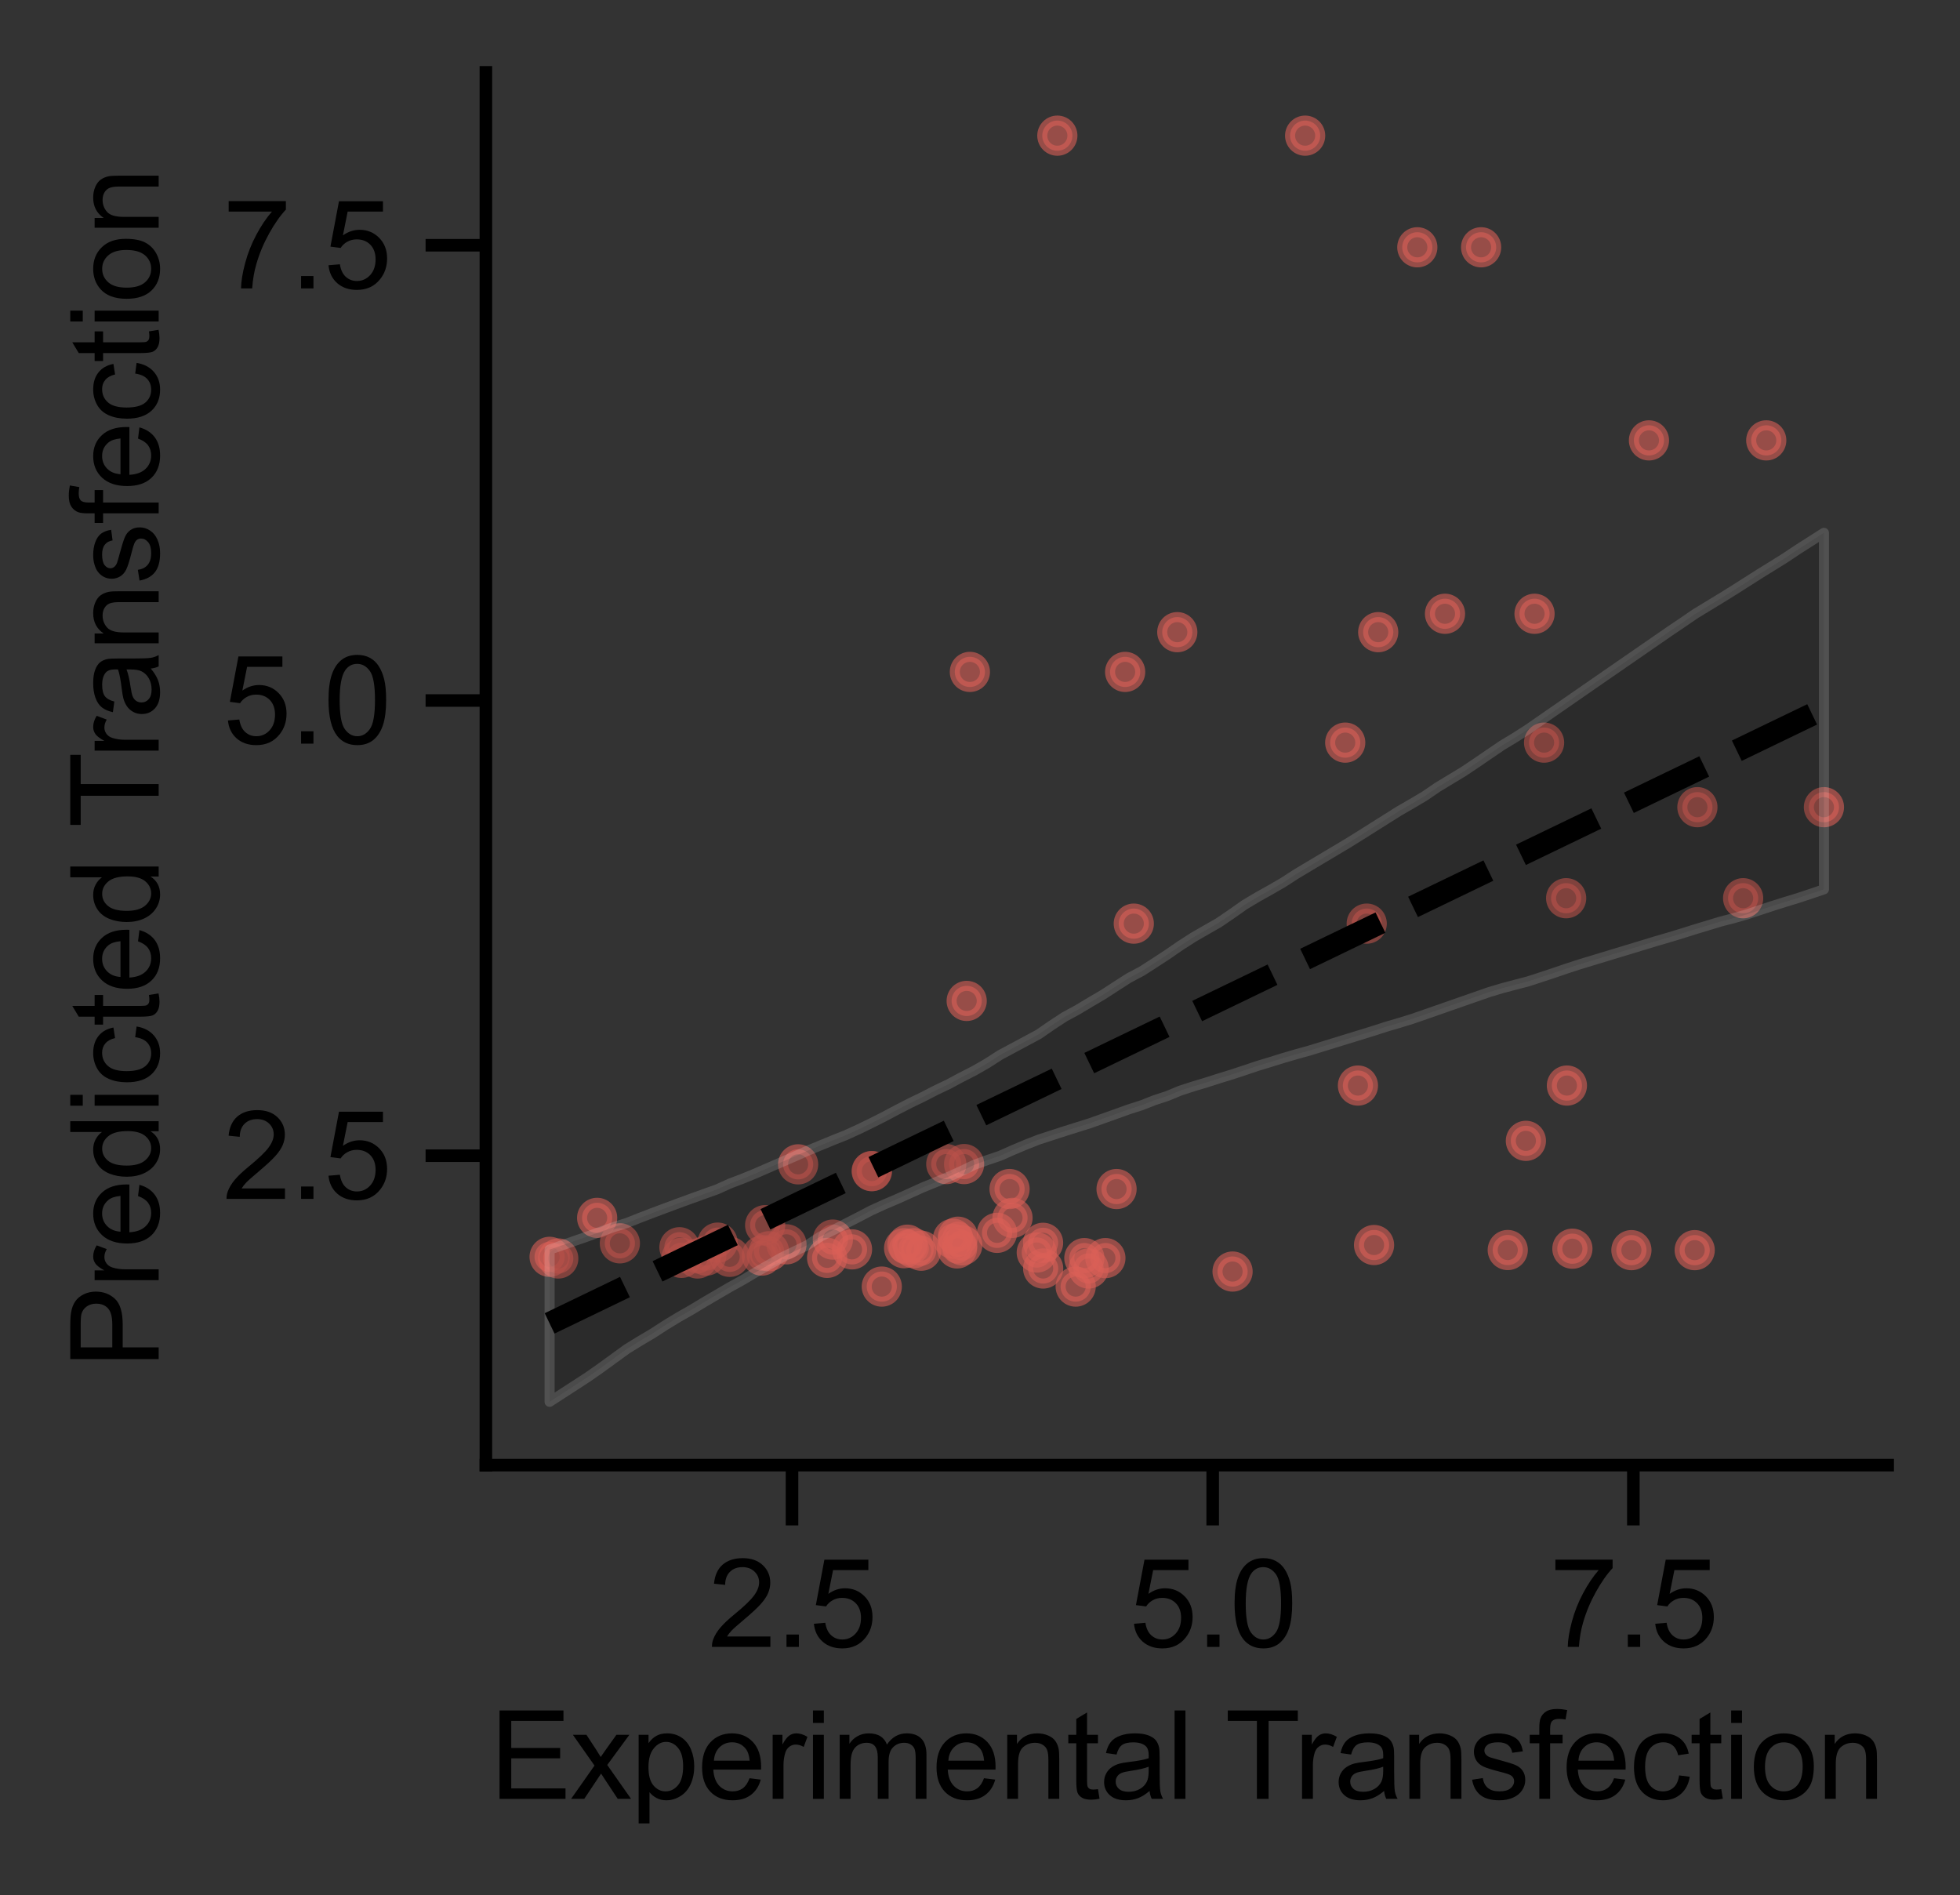 <?xml version="1.0" encoding="utf-8" standalone="no"?>
<!DOCTYPE svg PUBLIC "-//W3C//DTD SVG 1.1//EN"
  "http://www.w3.org/Graphics/SVG/1.1/DTD/svg11.dtd">
<svg xmlns:xlink="http://www.w3.org/1999/xlink" width="195.054pt" height="188.595pt" viewBox="0 0 195.054 188.595" xmlns="http://www.w3.org/2000/svg" version="1.1">
 <rect x="0" y="0" width="195.054" height="188.595" fill="#333333" stroke="none"/>
 <defs>
  <style type="text/css">*{stroke-linejoin: round; stroke-linecap: butt}</style>
 </defs>
 <g id="figure_1">
  <g id="patch_1">
   <path d="M 0 188.595 
L 195.054 188.595 
L 195.054 0 
L 0 0 
L 0 188.595 
z
" style="fill: none"/>
  </g>
  <g id="axes_1">
   <g id="patch_2">
    <path d="M 48.354 145.8 
L 187.854 145.8 
L 187.854 7.2 
L 48.354 7.2 
L 48.354 145.8 
z
" style="fill: none"/>
   </g>
   <g id="matplotlib.axis_1">
    <g id="xtick_1">
     <g id="line2d_1">
      <defs>
       <path id="ma71f40b318" d="M 0 0 
L 0 6 
" style="stroke: #000000; stroke-width: 1.25"/>
      </defs>
      <g>
       <use xlink:href="#ma71f40b318" x="78.82" y="145.8" style="stroke: #000000; stroke-width: 1.25"/>
      </g>
     </g>
     <g id="text_1">
      <!-- 2.5 -->
      <g transform="translate(70.48 163.889) scale(0.12 -0.12)">
       <defs>
        <path id="ArialMT-32" d="M 3222 541 
L 3222 0 
L 194 0 
Q 188 203 259 391 
Q 375 700 629 1000 
Q 884 1300 1366 1694 
Q 2113 2306 2375 2664 
Q 2638 3022 2638 3341 
Q 2638 3675 2398 3904 
Q 2159 4134 1775 4134 
Q 1369 4134 1125 3890 
Q 881 3647 878 3216 
L 300 3275 
Q 359 3922 746 4261 
Q 1134 4600 1788 4600 
Q 2447 4600 2831 4234 
Q 3216 3869 3216 3328 
Q 3216 3053 3103 2787 
Q 2991 2522 2730 2228 
Q 2469 1934 1863 1422 
Q 1356 997 1212 845 
Q 1069 694 975 541 
L 3222 541 
z
" transform="scale(0.016)"/>
        <path id="ArialMT-2e" d="M 581 0 
L 581 641 
L 1222 641 
L 1222 0 
L 581 0 
z
" transform="scale(0.016)"/>
        <path id="ArialMT-35" d="M 266 1200 
L 856 1250 
Q 922 819 1161 601 
Q 1400 384 1738 384 
Q 2144 384 2425 690 
Q 2706 997 2706 1503 
Q 2706 1984 2436 2262 
Q 2166 2541 1728 2541 
Q 1456 2541 1237 2417 
Q 1019 2294 894 2097 
L 366 2166 
L 809 4519 
L 3088 4519 
L 3088 3981 
L 1259 3981 
L 1013 2750 
Q 1425 3038 1878 3038 
Q 2478 3038 2890 2622 
Q 3303 2206 3303 1553 
Q 3303 931 2941 478 
Q 2500 -78 1738 -78 
Q 1113 -78 717 272 
Q 322 622 266 1200 
z
" transform="scale(0.016)"/>
       </defs>
       <use xlink:href="#ArialMT-32"/>
       <use xlink:href="#ArialMT-2e" x="55.615"/>
       <use xlink:href="#ArialMT-35" x="83.398"/>
      </g>
     </g>
    </g>
    <g id="xtick_2">
     <g id="line2d_2">
      <g>
       <use xlink:href="#ma71f40b318" x="120.683" y="145.8" style="stroke: #000000; stroke-width: 1.25"/>
      </g>
     </g>
     <g id="text_2">
      <!-- 5.0 -->
      <g transform="translate(112.343 163.889) scale(0.12 -0.12)">
       <defs>
        <path id="ArialMT-30" d="M 266 2259 
Q 266 3072 433 3567 
Q 600 4063 929 4331 
Q 1259 4600 1759 4600 
Q 2128 4600 2406 4451 
Q 2684 4303 2865 4023 
Q 3047 3744 3150 3342 
Q 3253 2941 3253 2259 
Q 3253 1453 3087 958 
Q 2922 463 2592 192 
Q 2263 -78 1759 -78 
Q 1097 -78 719 397 
Q 266 969 266 2259 
z
M 844 2259 
Q 844 1131 1108 757 
Q 1372 384 1759 384 
Q 2147 384 2411 759 
Q 2675 1134 2675 2259 
Q 2675 3391 2411 3762 
Q 2147 4134 1753 4134 
Q 1366 4134 1134 3806 
Q 844 3388 844 2259 
z
" transform="scale(0.016)"/>
       </defs>
       <use xlink:href="#ArialMT-35"/>
       <use xlink:href="#ArialMT-2e" x="55.615"/>
       <use xlink:href="#ArialMT-30" x="83.398"/>
      </g>
     </g>
    </g>
    <g id="xtick_3">
     <g id="line2d_3">
      <g>
       <use xlink:href="#ma71f40b318" x="162.547" y="145.8" style="stroke: #000000; stroke-width: 1.25"/>
      </g>
     </g>
     <g id="text_3">
      <!-- 7.5 -->
      <g transform="translate(154.207 163.889) scale(0.12 -0.12)">
       <defs>
        <path id="ArialMT-37" d="M 303 3981 
L 303 4522 
L 3269 4522 
L 3269 4084 
Q 2831 3619 2401 2847 
Q 1972 2075 1738 1259 
Q 1569 684 1522 0 
L 944 0 
Q 953 541 1156 1306 
Q 1359 2072 1739 2783 
Q 2119 3494 2547 3981 
L 303 3981 
z
" transform="scale(0.016)"/>
       </defs>
       <use xlink:href="#ArialMT-37"/>
       <use xlink:href="#ArialMT-2e" x="55.615"/>
       <use xlink:href="#ArialMT-35" x="83.398"/>
      </g>
     </g>
    </g>
    <g id="text_4">
     <!-- Experimental Transfection -->
     <g transform="translate(48.742 179.01) scale(0.12 -0.12)">
      <defs>
       <path id="ArialMT-45" d="M 506 0 
L 506 4581 
L 3819 4581 
L 3819 4041 
L 1113 4041 
L 1113 2638 
L 3647 2638 
L 3647 2100 
L 1113 2100 
L 1113 541 
L 3925 541 
L 3925 0 
L 506 0 
z
" transform="scale(0.016)"/>
       <path id="ArialMT-78" d="M 47 0 
L 1259 1725 
L 138 3319 
L 841 3319 
L 1350 2541 
Q 1494 2319 1581 2169 
Q 1719 2375 1834 2534 
L 2394 3319 
L 3066 3319 
L 1919 1756 
L 3153 0 
L 2463 0 
L 1781 1031 
L 1600 1309 
L 728 0 
L 47 0 
z
" transform="scale(0.016)"/>
       <path id="ArialMT-70" d="M 422 -1272 
L 422 3319 
L 934 3319 
L 934 2888 
Q 1116 3141 1344 3267 
Q 1572 3394 1897 3394 
Q 2322 3394 2647 3175 
Q 2972 2956 3137 2557 
Q 3303 2159 3303 1684 
Q 3303 1175 3120 767 
Q 2938 359 2589 142 
Q 2241 -75 1856 -75 
Q 1575 -75 1351 44 
Q 1128 163 984 344 
L 984 -1272 
L 422 -1272 
z
M 931 1641 
Q 931 1000 1190 694 
Q 1450 388 1819 388 
Q 2194 388 2461 705 
Q 2728 1022 2728 1688 
Q 2728 2322 2467 2637 
Q 2206 2953 1844 2953 
Q 1484 2953 1207 2617 
Q 931 2281 931 1641 
z
" transform="scale(0.016)"/>
       <path id="ArialMT-65" d="M 2694 1069 
L 3275 997 
Q 3138 488 2766 206 
Q 2394 -75 1816 -75 
Q 1088 -75 661 373 
Q 234 822 234 1631 
Q 234 2469 665 2931 
Q 1097 3394 1784 3394 
Q 2450 3394 2872 2941 
Q 3294 2488 3294 1666 
Q 3294 1616 3291 1516 
L 816 1516 
Q 847 969 1125 678 
Q 1403 388 1819 388 
Q 2128 388 2347 550 
Q 2566 713 2694 1069 
z
M 847 1978 
L 2700 1978 
Q 2663 2397 2488 2606 
Q 2219 2931 1791 2931 
Q 1403 2931 1139 2672 
Q 875 2413 847 1978 
z
" transform="scale(0.016)"/>
       <path id="ArialMT-72" d="M 416 0 
L 416 3319 
L 922 3319 
L 922 2816 
Q 1116 3169 1280 3281 
Q 1444 3394 1641 3394 
Q 1925 3394 2219 3213 
L 2025 2691 
Q 1819 2813 1613 2813 
Q 1428 2813 1281 2702 
Q 1134 2591 1072 2394 
Q 978 2094 978 1738 
L 978 0 
L 416 0 
z
" transform="scale(0.016)"/>
       <path id="ArialMT-69" d="M 425 3934 
L 425 4581 
L 988 4581 
L 988 3934 
L 425 3934 
z
M 425 0 
L 425 3319 
L 988 3319 
L 988 0 
L 425 0 
z
" transform="scale(0.016)"/>
       <path id="ArialMT-6d" d="M 422 0 
L 422 3319 
L 925 3319 
L 925 2853 
Q 1081 3097 1340 3245 
Q 1600 3394 1931 3394 
Q 2300 3394 2536 3241 
Q 2772 3088 2869 2813 
Q 3263 3394 3894 3394 
Q 4388 3394 4653 3120 
Q 4919 2847 4919 2278 
L 4919 0 
L 4359 0 
L 4359 2091 
Q 4359 2428 4304 2576 
Q 4250 2725 4106 2815 
Q 3963 2906 3769 2906 
Q 3419 2906 3187 2673 
Q 2956 2441 2956 1928 
L 2956 0 
L 2394 0 
L 2394 2156 
Q 2394 2531 2256 2718 
Q 2119 2906 1806 2906 
Q 1569 2906 1367 2781 
Q 1166 2656 1075 2415 
Q 984 2175 984 1722 
L 984 0 
L 422 0 
z
" transform="scale(0.016)"/>
       <path id="ArialMT-6e" d="M 422 0 
L 422 3319 
L 928 3319 
L 928 2847 
Q 1294 3394 1984 3394 
Q 2284 3394 2536 3286 
Q 2788 3178 2913 3003 
Q 3038 2828 3088 2588 
Q 3119 2431 3119 2041 
L 3119 0 
L 2556 0 
L 2556 2019 
Q 2556 2363 2490 2533 
Q 2425 2703 2258 2804 
Q 2091 2906 1866 2906 
Q 1506 2906 1245 2678 
Q 984 2450 984 1813 
L 984 0 
L 422 0 
z
" transform="scale(0.016)"/>
       <path id="ArialMT-74" d="M 1650 503 
L 1731 6 
Q 1494 -44 1306 -44 
Q 1000 -44 831 53 
Q 663 150 594 308 
Q 525 466 525 972 
L 525 2881 
L 113 2881 
L 113 3319 
L 525 3319 
L 525 4141 
L 1084 4478 
L 1084 3319 
L 1650 3319 
L 1650 2881 
L 1084 2881 
L 1084 941 
Q 1084 700 1114 631 
Q 1144 563 1211 522 
Q 1278 481 1403 481 
Q 1497 481 1650 503 
z
" transform="scale(0.016)"/>
       <path id="ArialMT-61" d="M 2588 409 
Q 2275 144 1986 34 
Q 1697 -75 1366 -75 
Q 819 -75 525 192 
Q 231 459 231 875 
Q 231 1119 342 1320 
Q 453 1522 633 1644 
Q 813 1766 1038 1828 
Q 1203 1872 1538 1913 
Q 2219 1994 2541 2106 
Q 2544 2222 2544 2253 
Q 2544 2597 2384 2738 
Q 2169 2928 1744 2928 
Q 1347 2928 1158 2789 
Q 969 2650 878 2297 
L 328 2372 
Q 403 2725 575 2942 
Q 747 3159 1072 3276 
Q 1397 3394 1825 3394 
Q 2250 3394 2515 3294 
Q 2781 3194 2906 3042 
Q 3031 2891 3081 2659 
Q 3109 2516 3109 2141 
L 3109 1391 
Q 3109 606 3145 398 
Q 3181 191 3288 0 
L 2700 0 
Q 2613 175 2588 409 
z
M 2541 1666 
Q 2234 1541 1622 1453 
Q 1275 1403 1131 1340 
Q 988 1278 909 1158 
Q 831 1038 831 891 
Q 831 666 1001 516 
Q 1172 366 1500 366 
Q 1825 366 2078 508 
Q 2331 650 2450 897 
Q 2541 1088 2541 1459 
L 2541 1666 
z
" transform="scale(0.016)"/>
       <path id="ArialMT-6c" d="M 409 0 
L 409 4581 
L 972 4581 
L 972 0 
L 409 0 
z
" transform="scale(0.016)"/>
       <path id="ArialMT-20" transform="scale(0.016)"/>
       <path id="ArialMT-54" d="M 1659 0 
L 1659 4041 
L 150 4041 
L 150 4581 
L 3781 4581 
L 3781 4041 
L 2266 4041 
L 2266 0 
L 1659 0 
z
" transform="scale(0.016)"/>
       <path id="ArialMT-73" d="M 197 991 
L 753 1078 
Q 800 744 1014 566 
Q 1228 388 1613 388 
Q 2000 388 2187 545 
Q 2375 703 2375 916 
Q 2375 1106 2209 1216 
Q 2094 1291 1634 1406 
Q 1016 1563 777 1677 
Q 538 1791 414 1992 
Q 291 2194 291 2438 
Q 291 2659 392 2848 
Q 494 3038 669 3163 
Q 800 3259 1026 3326 
Q 1253 3394 1513 3394 
Q 1903 3394 2198 3281 
Q 2494 3169 2634 2976 
Q 2775 2784 2828 2463 
L 2278 2388 
Q 2241 2644 2061 2787 
Q 1881 2931 1553 2931 
Q 1166 2931 1000 2803 
Q 834 2675 834 2503 
Q 834 2394 903 2306 
Q 972 2216 1119 2156 
Q 1203 2125 1616 2013 
Q 2213 1853 2448 1751 
Q 2684 1650 2818 1456 
Q 2953 1263 2953 975 
Q 2953 694 2789 445 
Q 2625 197 2315 61 
Q 2006 -75 1616 -75 
Q 969 -75 630 194 
Q 291 463 197 991 
z
" transform="scale(0.016)"/>
       <path id="ArialMT-66" d="M 556 0 
L 556 2881 
L 59 2881 
L 59 3319 
L 556 3319 
L 556 3672 
Q 556 4006 616 4169 
Q 697 4388 901 4523 
Q 1106 4659 1475 4659 
Q 1713 4659 2000 4603 
L 1916 4113 
Q 1741 4144 1584 4144 
Q 1328 4144 1222 4034 
Q 1116 3925 1116 3625 
L 1116 3319 
L 1763 3319 
L 1763 2881 
L 1116 2881 
L 1116 0 
L 556 0 
z
" transform="scale(0.016)"/>
       <path id="ArialMT-63" d="M 2588 1216 
L 3141 1144 
Q 3050 572 2676 248 
Q 2303 -75 1759 -75 
Q 1078 -75 664 370 
Q 250 816 250 1647 
Q 250 2184 428 2587 
Q 606 2991 970 3192 
Q 1334 3394 1763 3394 
Q 2303 3394 2647 3120 
Q 2991 2847 3088 2344 
L 2541 2259 
Q 2463 2594 2264 2762 
Q 2066 2931 1784 2931 
Q 1359 2931 1093 2626 
Q 828 2322 828 1663 
Q 828 994 1084 691 
Q 1341 388 1753 388 
Q 2084 388 2306 591 
Q 2528 794 2588 1216 
z
" transform="scale(0.016)"/>
       <path id="ArialMT-6f" d="M 213 1659 
Q 213 2581 725 3025 
Q 1153 3394 1769 3394 
Q 2453 3394 2887 2945 
Q 3322 2497 3322 1706 
Q 3322 1066 3130 698 
Q 2938 331 2570 128 
Q 2203 -75 1769 -75 
Q 1072 -75 642 372 
Q 213 819 213 1659 
z
M 791 1659 
Q 791 1022 1069 705 
Q 1347 388 1769 388 
Q 2188 388 2466 706 
Q 2744 1025 2744 1678 
Q 2744 2294 2464 2611 
Q 2184 2928 1769 2928 
Q 1347 2928 1069 2612 
Q 791 2297 791 1659 
z
" transform="scale(0.016)"/>
      </defs>
      <use xlink:href="#ArialMT-45"/>
      <use xlink:href="#ArialMT-78" x="66.699"/>
      <use xlink:href="#ArialMT-70" x="116.699"/>
      <use xlink:href="#ArialMT-65" x="172.314"/>
      <use xlink:href="#ArialMT-72" x="227.93"/>
      <use xlink:href="#ArialMT-69" x="261.23"/>
      <use xlink:href="#ArialMT-6d" x="283.447"/>
      <use xlink:href="#ArialMT-65" x="366.748"/>
      <use xlink:href="#ArialMT-6e" x="422.363"/>
      <use xlink:href="#ArialMT-74" x="477.979"/>
      <use xlink:href="#ArialMT-61" x="505.762"/>
      <use xlink:href="#ArialMT-6c" x="561.377"/>
      <use xlink:href="#ArialMT-20" x="583.594"/>
      <use xlink:href="#ArialMT-54" x="609.627"/>
      <use xlink:href="#ArialMT-72" x="666.961"/>
      <use xlink:href="#ArialMT-61" x="700.262"/>
      <use xlink:href="#ArialMT-6e" x="755.877"/>
      <use xlink:href="#ArialMT-73" x="811.492"/>
      <use xlink:href="#ArialMT-66" x="861.492"/>
      <use xlink:href="#ArialMT-65" x="889.275"/>
      <use xlink:href="#ArialMT-63" x="944.891"/>
      <use xlink:href="#ArialMT-74" x="994.891"/>
      <use xlink:href="#ArialMT-69" x="1022.674"/>
      <use xlink:href="#ArialMT-6f" x="1044.891"/>
      <use xlink:href="#ArialMT-6e" x="1100.506"/>
     </g>
    </g>
   </g>
   <g id="matplotlib.axis_2">
    <g id="ytick_1">
     <g id="line2d_4">
      <defs>
       <path id="mba7511802e" d="M 0 0 
L -6 0 
" style="stroke: #000000; stroke-width: 1.25"/>
      </defs>
      <g>
       <use xlink:href="#mba7511802e" x="48.354" y="115.009" style="stroke: #000000; stroke-width: 1.25"/>
      </g>
     </g>
     <g id="text_5">
      <!-- 2.5 -->
      <g transform="translate(22.174 119.304) scale(0.12 -0.12)">
       <use xlink:href="#ArialMT-32"/>
       <use xlink:href="#ArialMT-2e" x="55.615"/>
       <use xlink:href="#ArialMT-35" x="83.398"/>
      </g>
     </g>
    </g>
    <g id="ytick_2">
     <g id="line2d_5">
      <g>
       <use xlink:href="#mba7511802e" x="48.354" y="69.708" style="stroke: #000000; stroke-width: 1.25"/>
      </g>
     </g>
     <g id="text_6">
      <!-- 5.0 -->
      <g transform="translate(22.174 74.002) scale(0.12 -0.12)">
       <use xlink:href="#ArialMT-35"/>
       <use xlink:href="#ArialMT-2e" x="55.615"/>
       <use xlink:href="#ArialMT-30" x="83.398"/>
      </g>
     </g>
    </g>
    <g id="ytick_3">
     <g id="line2d_6">
      <g>
       <use xlink:href="#mba7511802e" x="48.354" y="24.406" style="stroke: #000000; stroke-width: 1.25"/>
      </g>
     </g>
     <g id="text_7">
      <!-- 7.5 -->
      <g transform="translate(22.174 28.7) scale(0.12 -0.12)">
       <use xlink:href="#ArialMT-37"/>
       <use xlink:href="#ArialMT-2e" x="55.615"/>
       <use xlink:href="#ArialMT-35" x="83.398"/>
      </g>
     </g>
    </g>
    <g id="text_8">
     <!-- Predicted Transfection -->
     <g transform="translate(15.789 136.195) rotate(-90) scale(0.12 -0.12)">
      <defs>
       <path id="ArialMT-50" d="M 494 0 
L 494 4581 
L 2222 4581 
Q 2678 4581 2919 4538 
Q 3256 4481 3484 4323 
Q 3713 4166 3852 3881 
Q 3991 3597 3991 3256 
Q 3991 2672 3619 2267 
Q 3247 1863 2275 1863 
L 1100 1863 
L 1100 0 
L 494 0 
z
M 1100 2403 
L 2284 2403 
Q 2872 2403 3119 2622 
Q 3366 2841 3366 3238 
Q 3366 3525 3220 3729 
Q 3075 3934 2838 4000 
Q 2684 4041 2272 4041 
L 1100 4041 
L 1100 2403 
z
" transform="scale(0.016)"/>
       <path id="ArialMT-64" d="M 2575 0 
L 2575 419 
Q 2259 -75 1647 -75 
Q 1250 -75 917 144 
Q 584 363 401 755 
Q 219 1147 219 1656 
Q 219 2153 384 2558 
Q 550 2963 881 3178 
Q 1213 3394 1622 3394 
Q 1922 3394 2156 3267 
Q 2391 3141 2538 2938 
L 2538 4581 
L 3097 4581 
L 3097 0 
L 2575 0 
z
M 797 1656 
Q 797 1019 1065 703 
Q 1334 388 1700 388 
Q 2069 388 2326 689 
Q 2584 991 2584 1609 
Q 2584 2291 2321 2609 
Q 2059 2928 1675 2928 
Q 1300 2928 1048 2622 
Q 797 2316 797 1656 
z
" transform="scale(0.016)"/>
      </defs>
      <use xlink:href="#ArialMT-50"/>
      <use xlink:href="#ArialMT-72" x="66.699"/>
      <use xlink:href="#ArialMT-65" x="100"/>
      <use xlink:href="#ArialMT-64" x="155.615"/>
      <use xlink:href="#ArialMT-69" x="211.23"/>
      <use xlink:href="#ArialMT-63" x="233.447"/>
      <use xlink:href="#ArialMT-74" x="283.447"/>
      <use xlink:href="#ArialMT-65" x="311.23"/>
      <use xlink:href="#ArialMT-64" x="366.846"/>
      <use xlink:href="#ArialMT-20" x="422.461"/>
      <use xlink:href="#ArialMT-54" x="448.494"/>
      <use xlink:href="#ArialMT-72" x="505.828"/>
      <use xlink:href="#ArialMT-61" x="539.129"/>
      <use xlink:href="#ArialMT-6e" x="594.744"/>
      <use xlink:href="#ArialMT-73" x="650.359"/>
      <use xlink:href="#ArialMT-66" x="700.359"/>
      <use xlink:href="#ArialMT-65" x="728.143"/>
      <use xlink:href="#ArialMT-63" x="783.758"/>
      <use xlink:href="#ArialMT-74" x="833.758"/>
      <use xlink:href="#ArialMT-69" x="861.541"/>
      <use xlink:href="#ArialMT-6f" x="883.758"/>
      <use xlink:href="#ArialMT-6e" x="939.373"/>
     </g>
    </g>
   </g>
   <g id="PathCollection_1">
    <defs>
     <path id="m605375e15c" d="M 0 1.5 
C 0.398 1.5 0.779 1.342 1.061 1.061 
C 1.342 0.779 1.5 0.398 1.5 0 
C 1.5 -0.398 1.342 -0.779 1.061 -1.061 
C 0.779 -1.342 0.398 -1.5 0 -1.5 
C -0.398 -1.5 -0.779 -1.342 -1.061 -1.061 
C -1.342 -0.779 -1.5 -0.398 -1.5 0 
C -1.5 0.398 -1.342 0.779 -1.061 1.061 
C -0.779 1.342 -0.398 1.5 0 1.5 
z
" style="stroke: #db5f57; stroke-opacity: 0.6"/>
    </defs>
    <g clip-path="url(#p4ed8dd8e9a)">
     <use xlink:href="#m605375e15c" x="152.713" y="61.079" style="fill: #db5f57; fill-opacity: 0.6; stroke: #db5f57; stroke-opacity: 0.6"/>
     <use xlink:href="#m605375e15c" x="141.047" y="24.609" style="fill: #db5f57; fill-opacity: 0.6; stroke: #db5f57; stroke-opacity: 0.6"/>
     <use xlink:href="#m605375e15c" x="143.802" y="61.079" style="fill: #db5f57; fill-opacity: 0.6; stroke: #db5f57; stroke-opacity: 0.6"/>
     <use xlink:href="#m605375e15c" x="147.396" y="24.609" style="fill: #db5f57; fill-opacity: 0.6; stroke: #db5f57; stroke-opacity: 0.6"/>
     <use xlink:href="#m605375e15c" x="103.804" y="123.677" style="fill: #db5f57; fill-opacity: 0.6; stroke: #db5f57; stroke-opacity: 0.6"/>
     <use xlink:href="#m605375e15c" x="95.762" y="123.927" style="fill: #db5f57; fill-opacity: 0.6; stroke: #db5f57; stroke-opacity: 0.6"/>
     <use xlink:href="#m605375e15c" x="153.663" y="73.901" style="fill: #db5f57; fill-opacity: 0.6; stroke: #db5f57; stroke-opacity: 0.6"/>
     <use xlink:href="#m605375e15c" x="105.224" y="13.5" style="fill: #db5f57; fill-opacity: 0.6; stroke: #db5f57; stroke-opacity: 0.6"/>
     <use xlink:href="#m605375e15c" x="133.873" y="73.901" style="fill: #db5f57; fill-opacity: 0.6; stroke: #db5f57; stroke-opacity: 0.6"/>
     <use xlink:href="#m605375e15c" x="129.884" y="13.5" style="fill: #db5f57; fill-opacity: 0.6; stroke: #db5f57; stroke-opacity: 0.6"/>
     <use xlink:href="#m605375e15c" x="67.617" y="124.119" style="fill: #db5f57; fill-opacity: 0.6; stroke: #db5f57; stroke-opacity: 0.6"/>
     <use xlink:href="#m605375e15c" x="136.742" y="123.897" style="fill: #db5f57; fill-opacity: 0.6; stroke: #db5f57; stroke-opacity: 0.6"/>
     <use xlink:href="#m605375e15c" x="112.832" y="91.914" style="fill: #db5f57; fill-opacity: 0.6; stroke: #db5f57; stroke-opacity: 0.6"/>
     <use xlink:href="#m605375e15c" x="117.161" y="62.909" style="fill: #db5f57; fill-opacity: 0.6; stroke: #db5f57; stroke-opacity: 0.6"/>
     <use xlink:href="#m605375e15c" x="136.013" y="91.914" style="fill: #db5f57; fill-opacity: 0.6; stroke: #db5f57; stroke-opacity: 0.6"/>
     <use xlink:href="#m605375e15c" x="137.156" y="62.909" style="fill: #db5f57; fill-opacity: 0.6; stroke: #db5f57; stroke-opacity: 0.6"/>
     <use xlink:href="#m605375e15c" x="99.225" y="122.685" style="fill: #db5f57; fill-opacity: 0.6; stroke: #db5f57; stroke-opacity: 0.6"/>
     <use xlink:href="#m605375e15c" x="96.202" y="99.606" style="fill: #db5f57; fill-opacity: 0.6; stroke: #db5f57; stroke-opacity: 0.6"/>
     <use xlink:href="#m605375e15c" x="155.934" y="108.028" style="fill: #db5f57; fill-opacity: 0.6; stroke: #db5f57; stroke-opacity: 0.6"/>
     <use xlink:href="#m605375e15c" x="96.52" y="66.864" style="fill: #db5f57; fill-opacity: 0.6; stroke: #db5f57; stroke-opacity: 0.6"/>
     <use xlink:href="#m605375e15c" x="135.138" y="108.028" style="fill: #db5f57; fill-opacity: 0.6; stroke: #db5f57; stroke-opacity: 0.6"/>
     <use xlink:href="#m605375e15c" x="111.971" y="66.864" style="fill: #db5f57; fill-opacity: 0.6; stroke: #db5f57; stroke-opacity: 0.6"/>
     <use xlink:href="#m605375e15c" x="78.268" y="123.827" style="fill: #db5f57; fill-opacity: 0.6; stroke: #db5f57; stroke-opacity: 0.6"/>
     <use xlink:href="#m605375e15c" x="151.852" y="113.529" style="fill: #db5f57; fill-opacity: 0.6; stroke: #db5f57; stroke-opacity: 0.6"/>
     <use xlink:href="#m605375e15c" x="173.472" y="89.385" style="fill: #db5f57; fill-opacity: 0.6; stroke: #db5f57; stroke-opacity: 0.6"/>
     <use xlink:href="#m605375e15c" x="175.773" y="43.824" style="fill: #db5f57; fill-opacity: 0.6; stroke: #db5f57; stroke-opacity: 0.6"/>
     <use xlink:href="#m605375e15c" x="155.859" y="89.385" style="fill: #db5f57; fill-opacity: 0.6; stroke: #db5f57; stroke-opacity: 0.6"/>
     <use xlink:href="#m605375e15c" x="164.1" y="43.824" style="fill: #db5f57; fill-opacity: 0.6; stroke: #db5f57; stroke-opacity: 0.6"/>
     <use xlink:href="#m605375e15c" x="95.246" y="124.236" style="fill: #db5f57; fill-opacity: 0.6; stroke: #db5f57; stroke-opacity: 0.6"/>
     <use xlink:href="#m605375e15c" x="103.176" y="124.642" style="fill: #db5f57; fill-opacity: 0.6; stroke: #db5f57; stroke-opacity: 0.6"/>
     <use xlink:href="#m605375e15c" x="111.117" y="118.326" style="fill: #db5f57; fill-opacity: 0.6; stroke: #db5f57; stroke-opacity: 0.6"/>
     <use xlink:href="#m605375e15c" x="181.513" y="80.326" style="fill: #db5f57; fill-opacity: 0.6; stroke: #db5f57; stroke-opacity: 0.6"/>
     <use xlink:href="#m605375e15c" x="100.47" y="118.326" style="fill: #db5f57; fill-opacity: 0.6; stroke: #db5f57; stroke-opacity: 0.6"/>
     <use xlink:href="#m605375e15c" x="168.921" y="80.326" style="fill: #db5f57; fill-opacity: 0.6; stroke: #db5f57; stroke-opacity: 0.6"/>
     <use xlink:href="#m605375e15c" x="82.883" y="123.355" style="fill: #db5f57; fill-opacity: 0.6; stroke: #db5f57; stroke-opacity: 0.6"/>
     <use xlink:href="#m605375e15c" x="150.048" y="124.395" style="fill: #db5f57; fill-opacity: 0.6; stroke: #db5f57; stroke-opacity: 0.6"/>
     <use xlink:href="#m605375e15c" x="87.753" y="128.033" style="fill: #db5f57; fill-opacity: 0.6; stroke: #db5f57; stroke-opacity: 0.6"/>
     <use xlink:href="#m605375e15c" x="86.778" y="116.542" style="fill: #db5f57; fill-opacity: 0.6; stroke: #db5f57; stroke-opacity: 0.6"/>
     <use xlink:href="#m605375e15c" x="107.049" y="128.033" style="fill: #db5f57; fill-opacity: 0.6; stroke: #db5f57; stroke-opacity: 0.6"/>
     <use xlink:href="#m605375e15c" x="86.746" y="116.542" style="fill: #db5f57; fill-opacity: 0.6; stroke: #db5f57; stroke-opacity: 0.6"/>
     <use xlink:href="#m605375e15c" x="94.835" y="123.268" style="fill: #db5f57; fill-opacity: 0.6; stroke: #db5f57; stroke-opacity: 0.6"/>
     <use xlink:href="#m605375e15c" x="95.332" y="123.068" style="fill: #db5f57; fill-opacity: 0.6; stroke: #db5f57; stroke-opacity: 0.6"/>
     <use xlink:href="#m605375e15c" x="90.934" y="124.214" style="fill: #db5f57; fill-opacity: 0.6; stroke: #db5f57; stroke-opacity: 0.6"/>
     <use xlink:href="#m605375e15c" x="168.652" y="124.407" style="fill: #db5f57; fill-opacity: 0.6; stroke: #db5f57; stroke-opacity: 0.6"/>
     <use xlink:href="#m605375e15c" x="89.975" y="124.214" style="fill: #db5f57; fill-opacity: 0.6; stroke: #db5f57; stroke-opacity: 0.6"/>
     <use xlink:href="#m605375e15c" x="162.354" y="124.407" style="fill: #db5f57; fill-opacity: 0.6; stroke: #db5f57; stroke-opacity: 0.6"/>
     <use xlink:href="#m605375e15c" x="90.302" y="123.862" style="fill: #db5f57; fill-opacity: 0.6; stroke: #db5f57; stroke-opacity: 0.6"/>
     <use xlink:href="#m605375e15c" x="156.48" y="124.262" style="fill: #db5f57; fill-opacity: 0.6; stroke: #db5f57; stroke-opacity: 0.6"/>
     <use xlink:href="#m605375e15c" x="70.286" y="124.949" style="fill: #db5f57; fill-opacity: 0.6; stroke: #db5f57; stroke-opacity: 0.6"/>
     <use xlink:href="#m605375e15c" x="95.945" y="115.842" style="fill: #db5f57; fill-opacity: 0.6; stroke: #db5f57; stroke-opacity: 0.6"/>
     <use xlink:href="#m605375e15c" x="75.818" y="124.949" style="fill: #db5f57; fill-opacity: 0.6; stroke: #db5f57; stroke-opacity: 0.6"/>
     <use xlink:href="#m605375e15c" x="94.171" y="115.842" style="fill: #db5f57; fill-opacity: 0.6; stroke: #db5f57; stroke-opacity: 0.6"/>
     <use xlink:href="#m605375e15c" x="76.146" y="121.921" style="fill: #db5f57; fill-opacity: 0.6; stroke: #db5f57; stroke-opacity: 0.6"/>
     <use xlink:href="#m605375e15c" x="79.427" y="115.868" style="fill: #db5f57; fill-opacity: 0.6; stroke: #db5f57; stroke-opacity: 0.6"/>
     <use xlink:href="#m605375e15c" x="67.82" y="125.175" style="fill: #db5f57; fill-opacity: 0.6; stroke: #db5f57; stroke-opacity: 0.6"/>
     <use xlink:href="#m605375e15c" x="103.812" y="126.233" style="fill: #db5f57; fill-opacity: 0.6; stroke: #db5f57; stroke-opacity: 0.6"/>
     <use xlink:href="#m605375e15c" x="82.312" y="125.175" style="fill: #db5f57; fill-opacity: 0.6; stroke: #db5f57; stroke-opacity: 0.6"/>
     <use xlink:href="#m605375e15c" x="108.335" y="126.233" style="fill: #db5f57; fill-opacity: 0.6; stroke: #db5f57; stroke-opacity: 0.6"/>
     <use xlink:href="#m605375e15c" x="84.791" y="124.329" style="fill: #db5f57; fill-opacity: 0.6; stroke: #db5f57; stroke-opacity: 0.6"/>
     <use xlink:href="#m605375e15c" x="122.662" y="126.536" style="fill: #db5f57; fill-opacity: 0.6; stroke: #db5f57; stroke-opacity: 0.6"/>
     <use xlink:href="#m605375e15c" x="55.556" y="125.236" style="fill: #db5f57; fill-opacity: 0.6; stroke: #db5f57; stroke-opacity: 0.6"/>
     <use xlink:href="#m605375e15c" x="59.425" y="121.194" style="fill: #db5f57; fill-opacity: 0.6; stroke: #db5f57; stroke-opacity: 0.6"/>
     <use xlink:href="#m605375e15c" x="69.426" y="125.236" style="fill: #db5f57; fill-opacity: 0.6; stroke: #db5f57; stroke-opacity: 0.6"/>
     <use xlink:href="#m605375e15c" x="100.763" y="121.194" style="fill: #db5f57; fill-opacity: 0.6; stroke: #db5f57; stroke-opacity: 0.6"/>
     <use xlink:href="#m605375e15c" x="61.688" y="123.728" style="fill: #db5f57; fill-opacity: 0.6; stroke: #db5f57; stroke-opacity: 0.6"/>
     <use xlink:href="#m605375e15c" x="71.417" y="123.658" style="fill: #db5f57; fill-opacity: 0.6; stroke: #db5f57; stroke-opacity: 0.6"/>
     <use xlink:href="#m605375e15c" x="54.695" y="125.072" style="fill: #db5f57; fill-opacity: 0.6; stroke: #db5f57; stroke-opacity: 0.6"/>
     <use xlink:href="#m605375e15c" x="107.911" y="125.198" style="fill: #db5f57; fill-opacity: 0.6; stroke: #db5f57; stroke-opacity: 0.6"/>
     <use xlink:href="#m605375e15c" x="72.616" y="125.072" style="fill: #db5f57; fill-opacity: 0.6; stroke: #db5f57; stroke-opacity: 0.6"/>
     <use xlink:href="#m605375e15c" x="110.007" y="125.198" style="fill: #db5f57; fill-opacity: 0.6; stroke: #db5f57; stroke-opacity: 0.6"/>
     <use xlink:href="#m605375e15c" x="76.531" y="124.517" style="fill: #db5f57; fill-opacity: 0.6; stroke: #db5f57; stroke-opacity: 0.6"/>
     <use xlink:href="#m605375e15c" x="91.677" y="124.463" style="fill: #db5f57; fill-opacity: 0.6; stroke: #db5f57; stroke-opacity: 0.6"/>
    </g>
   </g>
   <g id="PolyCollection_1">
    <defs>
     <path id="mccec4304d3" d="M 54.695 -64.247 
L 54.695 -49.095 
L 55.976 -49.924 
L 57.257 -50.754 
L 58.538 -51.588 
L 59.819 -52.487 
L 61.1 -53.418 
L 62.381 -54.349 
L 63.662 -55.139 
L 64.943 -55.897 
L 66.224 -56.726 
L 67.505 -57.507 
L 68.786 -58.234 
L 70.067 -59.008 
L 71.348 -59.758 
L 72.629 -60.507 
L 73.91 -61.214 
L 75.191 -61.976 
L 76.472 -62.707 
L 77.753 -63.437 
L 79.034 -64.054 
L 80.315 -64.67 
L 81.596 -65.513 
L 82.877 -66.163 
L 84.158 -66.824 
L 85.439 -67.48 
L 86.72 -68.148 
L 88.001 -68.734 
L 89.282 -69.279 
L 90.563 -69.854 
L 91.844 -70.435 
L 93.125 -70.953 
L 94.406 -71.49 
L 95.687 -72.068 
L 96.968 -72.683 
L 98.249 -73.149 
L 99.53 -73.581 
L 100.811 -74.15 
L 102.092 -74.69 
L 103.373 -75.192 
L 104.654 -75.608 
L 105.935 -76.024 
L 107.216 -76.426 
L 108.497 -76.827 
L 109.778 -77.285 
L 111.059 -77.741 
L 112.34 -78.203 
L 113.621 -78.612 
L 114.902 -79.115 
L 116.183 -79.536 
L 117.464 -80.066 
L 118.745 -80.482 
L 120.026 -80.865 
L 121.307 -81.276 
L 122.588 -81.67 
L 123.869 -82.091 
L 125.15 -82.524 
L 126.431 -82.911 
L 127.712 -83.31 
L 128.993 -83.685 
L 130.274 -84.038 
L 131.555 -84.432 
L 132.836 -84.827 
L 134.117 -85.222 
L 135.398 -85.616 
L 136.679 -86.011 
L 137.96 -86.425 
L 139.241 -86.8 
L 140.522 -87.195 
L 141.803 -87.639 
L 143.084 -88.086 
L 144.365 -88.532 
L 145.646 -88.979 
L 146.927 -89.425 
L 148.208 -89.872 
L 149.489 -90.254 
L 150.77 -90.594 
L 152.051 -90.928 
L 153.332 -91.344 
L 154.613 -91.768 
L 155.894 -92.205 
L 157.175 -92.623 
L 158.456 -93.012 
L 159.737 -93.4 
L 161.018 -93.789 
L 162.299 -94.177 
L 163.58 -94.567 
L 164.861 -94.956 
L 166.142 -95.329 
L 167.423 -95.72 
L 168.704 -96.122 
L 169.985 -96.51 
L 171.266 -96.898 
L 172.547 -97.227 
L 173.828 -97.595 
L 175.109 -98.018 
L 176.389 -98.441 
L 177.67 -98.844 
L 178.951 -99.234 
L 180.232 -99.662 
L 181.513 -100.092 
L 181.513 -135.57 
L 181.513 -135.57 
L 180.232 -134.754 
L 178.951 -133.937 
L 177.67 -133.083 
L 176.389 -132.283 
L 175.109 -131.492 
L 173.828 -130.677 
L 172.547 -129.863 
L 171.266 -129.067 
L 169.985 -128.288 
L 168.704 -127.507 
L 167.423 -126.63 
L 166.142 -125.765 
L 164.861 -124.88 
L 163.58 -123.995 
L 162.299 -123.11 
L 161.018 -122.225 
L 159.737 -121.34 
L 158.456 -120.454 
L 157.175 -119.566 
L 155.894 -118.679 
L 154.613 -117.791 
L 153.332 -116.904 
L 152.051 -116.016 
L 150.77 -115.197 
L 149.489 -114.423 
L 148.208 -113.552 
L 146.927 -112.676 
L 145.646 -111.817 
L 144.365 -111.043 
L 143.084 -110.268 
L 141.803 -109.393 
L 140.522 -108.63 
L 139.241 -107.893 
L 137.96 -107.086 
L 136.679 -106.279 
L 135.398 -105.471 
L 134.117 -104.673 
L 132.836 -103.91 
L 131.555 -103.147 
L 130.274 -102.383 
L 128.993 -101.617 
L 127.712 -100.785 
L 126.431 -100.046 
L 125.15 -99.328 
L 123.869 -98.565 
L 122.588 -97.662 
L 121.307 -96.787 
L 120.026 -96.054 
L 118.745 -95.316 
L 117.464 -94.491 
L 116.183 -93.608 
L 114.902 -92.769 
L 113.621 -91.948 
L 112.34 -91.27 
L 111.059 -90.447 
L 109.778 -89.616 
L 108.497 -88.862 
L 107.216 -88.096 
L 105.935 -87.401 
L 104.654 -86.56 
L 103.373 -85.675 
L 102.092 -84.984 
L 100.811 -84.299 
L 99.53 -83.611 
L 98.249 -82.786 
L 96.968 -82.05 
L 95.687 -81.397 
L 94.406 -80.709 
L 93.125 -80.098 
L 91.844 -79.438 
L 90.563 -78.819 
L 89.282 -78.161 
L 88.001 -77.479 
L 86.72 -76.833 
L 85.439 -76.21 
L 84.158 -75.627 
L 82.877 -75.117 
L 81.596 -74.588 
L 80.315 -74.061 
L 79.034 -73.492 
L 77.753 -72.939 
L 76.472 -72.383 
L 75.191 -71.824 
L 73.91 -71.299 
L 72.629 -70.811 
L 71.348 -70.233 
L 70.067 -69.776 
L 68.786 -69.314 
L 67.505 -68.847 
L 66.224 -68.371 
L 64.943 -67.891 
L 63.662 -67.4 
L 62.381 -66.893 
L 61.1 -66.49 
L 59.819 -66.041 
L 58.538 -65.574 
L 57.257 -65.134 
L 55.976 -64.684 
L 54.695 -64.247 
z
" style="stroke: #ffffff; stroke-opacity: 0.15"/>
    </defs>
    <g clip-path="url(#p4ed8dd8e9a)">
     <use xlink:href="#mccec4304d3" x="0" y="188.595" style="fill-opacity: 0.15; stroke: #ffffff; stroke-opacity: 0.15"/>
    </g>
   </g>
   <g id="line2d_7">
    <path d="M 54.695 131.696 
L 55.976 131.079 
L 57.257 130.461 
L 58.538 129.843 
L 59.819 129.225 
L 61.1 128.607 
L 62.381 127.989 
L 63.662 127.371 
L 64.943 126.753 
L 66.224 126.135 
L 67.505 125.517 
L 68.786 124.9 
L 70.067 124.282 
L 71.348 123.664 
L 72.629 123.046 
L 73.91 122.428 
L 75.191 121.81 
L 76.472 121.192 
L 77.753 120.574 
L 79.034 119.956 
L 80.315 119.339 
L 81.596 118.721 
L 82.877 118.103 
L 84.158 117.485 
L 85.439 116.867 
L 86.72 116.249 
L 88.001 115.631 
L 89.282 115.013 
L 90.563 114.395 
L 91.844 113.777 
L 93.125 113.16 
L 94.406 112.542 
L 95.687 111.924 
L 96.968 111.306 
L 98.249 110.688 
L 99.53 110.07 
L 100.811 109.452 
L 102.092 108.834 
L 103.373 108.216 
L 104.654 107.598 
L 105.935 106.981 
L 107.216 106.363 
L 108.497 105.745 
L 109.778 105.127 
L 111.059 104.509 
L 112.34 103.891 
L 113.621 103.273 
L 114.902 102.655 
L 116.183 102.037 
L 117.464 101.42 
L 118.745 100.802 
L 120.026 100.184 
L 121.307 99.566 
L 122.588 98.948 
L 123.869 98.33 
L 125.15 97.712 
L 126.431 97.094 
L 127.712 96.476 
L 128.993 95.858 
L 130.274 95.241 
L 131.555 94.623 
L 132.836 94.005 
L 134.117 93.387 
L 135.398 92.769 
L 136.679 92.151 
L 137.96 91.533 
L 139.241 90.915 
L 140.522 90.297 
L 141.803 89.679 
L 143.084 89.062 
L 144.365 88.444 
L 145.646 87.826 
L 146.927 87.208 
L 148.208 86.59 
L 149.489 85.972 
L 150.77 85.354 
L 152.051 84.736 
L 153.332 84.118 
L 154.613 83.5 
L 155.894 82.883 
L 157.175 82.265 
L 158.456 81.647 
L 159.737 81.029 
L 161.018 80.411 
L 162.299 79.793 
L 163.58 79.175 
L 164.861 78.557 
L 166.142 77.939 
L 167.423 77.322 
L 168.704 76.704 
L 169.985 76.086 
L 171.266 75.468 
L 172.547 74.85 
L 173.828 74.232 
L 175.109 73.614 
L 176.389 72.996 
L 177.67 72.378 
L 178.951 71.76 
L 180.232 71.143 
L 181.513 70.525 
" clip-path="url(#p4ed8dd8e9a)" style="fill: none; stroke-dasharray: 8.325,3.6; stroke-dashoffset: 0; stroke: #000000; stroke-width: 2.25"/>
   </g>
   <g id="patch_3">
    <path d="M 48.354 145.8 
L 48.354 7.2 
" style="fill: none; stroke: #000000; stroke-width: 1.25; stroke-linejoin: miter; stroke-linecap: square"/>
   </g>
   <g id="patch_4">
    <path d="M 48.354 145.8 
L 187.854 145.8 
" style="fill: none; stroke: #000000; stroke-width: 1.25; stroke-linejoin: miter; stroke-linecap: square"/>
   </g>
  </g>
 </g>
 <defs>
  <clipPath id="p4ed8dd8e9a">
   <rect x="48.354" y="7.2" width="139.5" height="138.6"/>
  </clipPath>
 </defs>
</svg>
